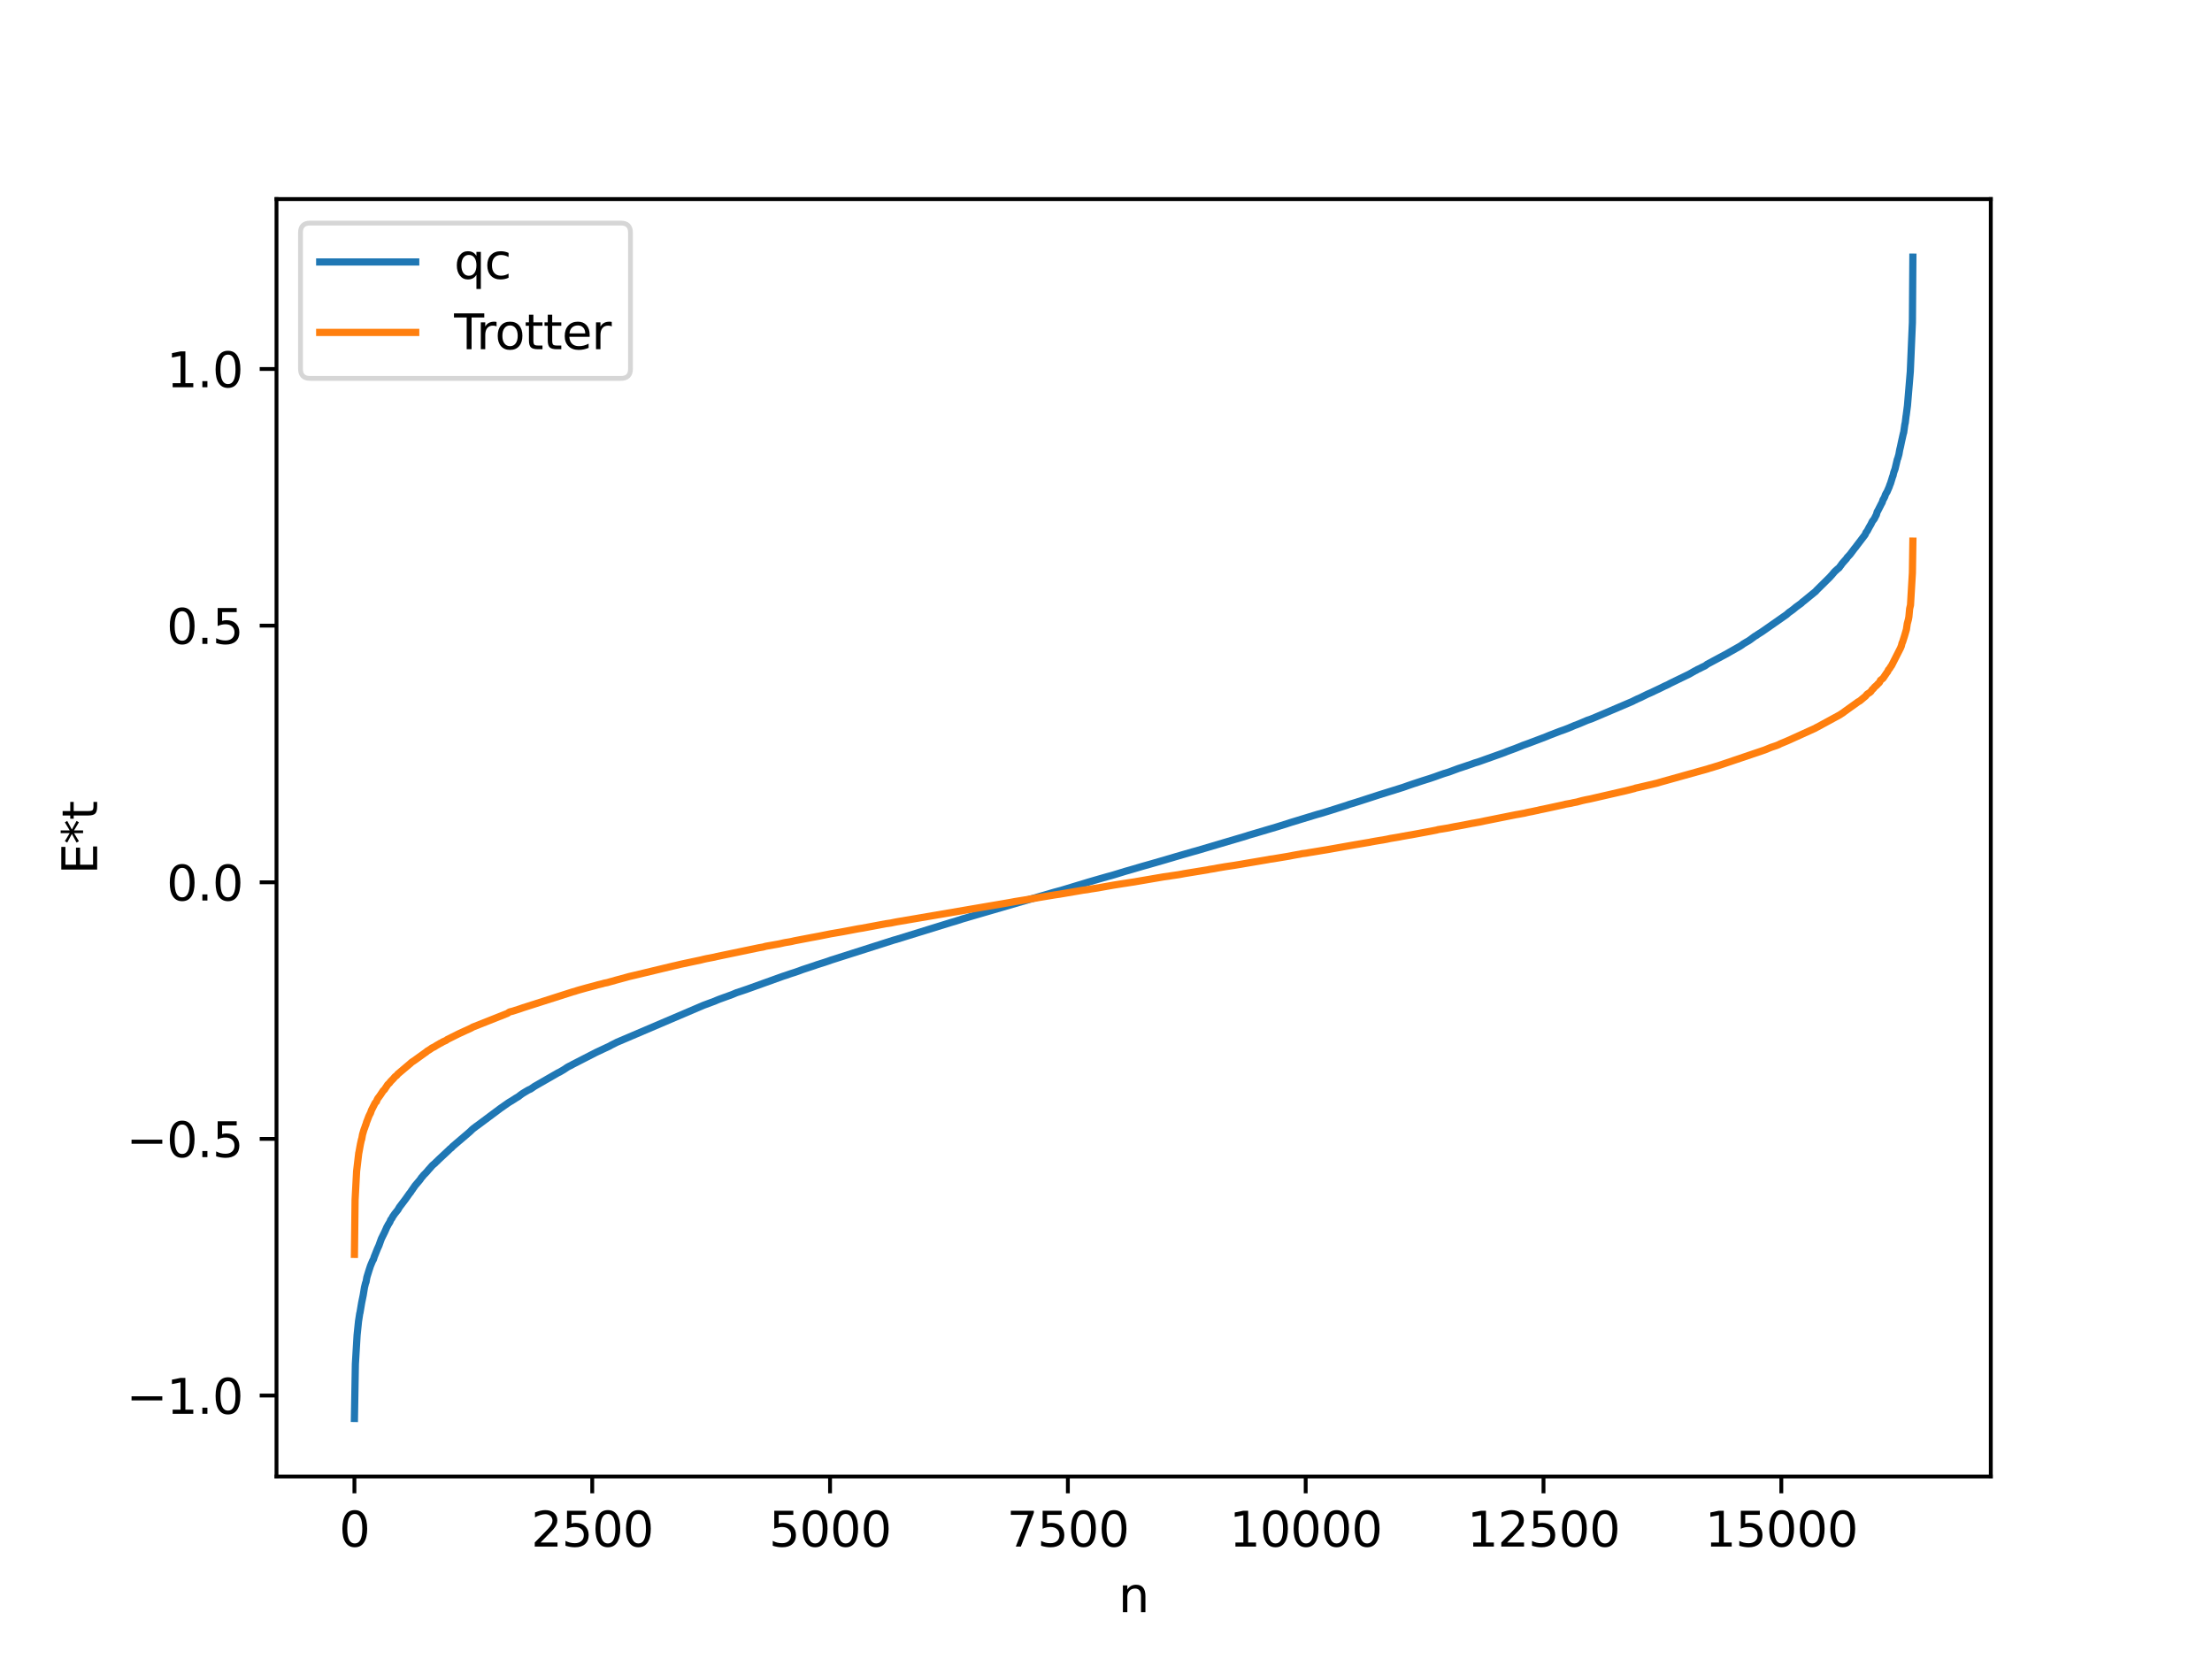 <?xml version="1.0" encoding="utf-8" standalone="no"?>
<!DOCTYPE svg PUBLIC "-//W3C//DTD SVG 1.1//EN"
  "http://www.w3.org/Graphics/SVG/1.1/DTD/svg11.dtd">
<svg xmlns:xlink="http://www.w3.org/1999/xlink" width="460.8pt" height="345.6pt" viewBox="0 0 460.8 345.6" xmlns="http://www.w3.org/2000/svg" version="1.1">
 <defs>
  <style type="text/css">*{stroke-linejoin: round; stroke-linecap: butt}</style>
 </defs>
 <g id="figure_1">
  <g id="patch_1">
   <path d="M 0 345.6 
L 460.8 345.6 
L 460.8 0 
L 0 0 
z
" style="fill: #ffffff"/>
  </g>
  <g id="axes_1">
   <g id="patch_2">
    <path d="M 57.6 307.584 
L 414.72 307.584 
L 414.72 41.472 
L 57.6 41.472 
z
" style="fill: #ffffff"/>
   </g>
   <g id="matplotlib.axis_1">
    <g id="xtick_1">
     <g id="line2d_1">
      <defs>
       <path id="ma8be97e9e6" d="M 0 0 
L 0 3.5 
" style="stroke: #000000; stroke-width: 0.8"/>
      </defs>
      <g>
       <use xlink:href="#ma8be97e9e6" x="73.833" y="307.584" style="stroke: #000000; stroke-width: 0.8"/>
      </g>
     </g>
     <g id="text_1">
      <!-- 0 -->
      <g transform="translate(70.651 322.182) scale(0.1 -0.1)">
       <defs>
        <path id="DejaVuSans-30" d="M 2034 4250 
Q 1547 4250 1301 3770 
Q 1056 3291 1056 2328 
Q 1056 1369 1301 889 
Q 1547 409 2034 409 
Q 2525 409 2770 889 
Q 3016 1369 3016 2328 
Q 3016 3291 2770 3770 
Q 2525 4250 2034 4250 
z
M 2034 4750 
Q 2819 4750 3233 4129 
Q 3647 3509 3647 2328 
Q 3647 1150 3233 529 
Q 2819 -91 2034 -91 
Q 1250 -91 836 529 
Q 422 1150 422 2328 
Q 422 3509 836 4129 
Q 1250 4750 2034 4750 
z
" transform="scale(0.016)"/>
       </defs>
       <use xlink:href="#DejaVuSans-30"/>
      </g>
     </g>
    </g>
    <g id="xtick_2">
     <g id="line2d_2">
      <g>
       <use xlink:href="#ma8be97e9e6" x="123.374" y="307.584" style="stroke: #000000; stroke-width: 0.8"/>
      </g>
     </g>
     <g id="text_2">
      <!-- 2500 -->
      <g transform="translate(110.649 322.182) scale(0.1 -0.1)">
       <defs>
        <path id="DejaVuSans-32" d="M 1228 531 
L 3431 531 
L 3431 0 
L 469 0 
L 469 531 
Q 828 903 1448 1529 
Q 2069 2156 2228 2338 
Q 2531 2678 2651 2914 
Q 2772 3150 2772 3378 
Q 2772 3750 2511 3984 
Q 2250 4219 1831 4219 
Q 1534 4219 1204 4116 
Q 875 4013 500 3803 
L 500 4441 
Q 881 4594 1212 4672 
Q 1544 4750 1819 4750 
Q 2544 4750 2975 4387 
Q 3406 4025 3406 3419 
Q 3406 3131 3298 2873 
Q 3191 2616 2906 2266 
Q 2828 2175 2409 1742 
Q 1991 1309 1228 531 
z
" transform="scale(0.016)"/>
        <path id="DejaVuSans-35" d="M 691 4666 
L 3169 4666 
L 3169 4134 
L 1269 4134 
L 1269 2991 
Q 1406 3038 1543 3061 
Q 1681 3084 1819 3084 
Q 2600 3084 3056 2656 
Q 3513 2228 3513 1497 
Q 3513 744 3044 326 
Q 2575 -91 1722 -91 
Q 1428 -91 1123 -41 
Q 819 9 494 109 
L 494 744 
Q 775 591 1075 516 
Q 1375 441 1709 441 
Q 2250 441 2565 725 
Q 2881 1009 2881 1497 
Q 2881 1984 2565 2268 
Q 2250 2553 1709 2553 
Q 1456 2553 1204 2497 
Q 953 2441 691 2322 
L 691 4666 
z
" transform="scale(0.016)"/>
       </defs>
       <use xlink:href="#DejaVuSans-32"/>
       <use xlink:href="#DejaVuSans-35" x="63.623"/>
       <use xlink:href="#DejaVuSans-30" x="127.246"/>
       <use xlink:href="#DejaVuSans-30" x="190.869"/>
      </g>
     </g>
    </g>
    <g id="xtick_3">
     <g id="line2d_3">
      <g>
       <use xlink:href="#ma8be97e9e6" x="172.915" y="307.584" style="stroke: #000000; stroke-width: 0.8"/>
      </g>
     </g>
     <g id="text_3">
      <!-- 5000 -->
      <g transform="translate(160.19 322.182) scale(0.1 -0.1)">
       <use xlink:href="#DejaVuSans-35"/>
       <use xlink:href="#DejaVuSans-30" x="63.623"/>
       <use xlink:href="#DejaVuSans-30" x="127.246"/>
       <use xlink:href="#DejaVuSans-30" x="190.869"/>
      </g>
     </g>
    </g>
    <g id="xtick_4">
     <g id="line2d_4">
      <g>
       <use xlink:href="#ma8be97e9e6" x="222.457" y="307.584" style="stroke: #000000; stroke-width: 0.8"/>
      </g>
     </g>
     <g id="text_4">
      <!-- 7500 -->
      <g transform="translate(209.732 322.182) scale(0.1 -0.1)">
       <defs>
        <path id="DejaVuSans-37" d="M 525 4666 
L 3525 4666 
L 3525 4397 
L 1831 0 
L 1172 0 
L 2766 4134 
L 525 4134 
L 525 4666 
z
" transform="scale(0.016)"/>
       </defs>
       <use xlink:href="#DejaVuSans-37"/>
       <use xlink:href="#DejaVuSans-35" x="63.623"/>
       <use xlink:href="#DejaVuSans-30" x="127.246"/>
       <use xlink:href="#DejaVuSans-30" x="190.869"/>
      </g>
     </g>
    </g>
    <g id="xtick_5">
     <g id="line2d_5">
      <g>
       <use xlink:href="#ma8be97e9e6" x="271.998" y="307.584" style="stroke: #000000; stroke-width: 0.8"/>
      </g>
     </g>
     <g id="text_5">
      <!-- 10000 -->
      <g transform="translate(256.092 322.182) scale(0.1 -0.1)">
       <defs>
        <path id="DejaVuSans-31" d="M 794 531 
L 1825 531 
L 1825 4091 
L 703 3866 
L 703 4441 
L 1819 4666 
L 2450 4666 
L 2450 531 
L 3481 531 
L 3481 0 
L 794 0 
L 794 531 
z
" transform="scale(0.016)"/>
       </defs>
       <use xlink:href="#DejaVuSans-31"/>
       <use xlink:href="#DejaVuSans-30" x="63.623"/>
       <use xlink:href="#DejaVuSans-30" x="127.246"/>
       <use xlink:href="#DejaVuSans-30" x="190.869"/>
       <use xlink:href="#DejaVuSans-30" x="254.492"/>
      </g>
     </g>
    </g>
    <g id="xtick_6">
     <g id="line2d_6">
      <g>
       <use xlink:href="#ma8be97e9e6" x="321.54" y="307.584" style="stroke: #000000; stroke-width: 0.8"/>
      </g>
     </g>
     <g id="text_6">
      <!-- 12500 -->
      <g transform="translate(305.633 322.182) scale(0.1 -0.1)">
       <use xlink:href="#DejaVuSans-31"/>
       <use xlink:href="#DejaVuSans-32" x="63.623"/>
       <use xlink:href="#DejaVuSans-35" x="127.246"/>
       <use xlink:href="#DejaVuSans-30" x="190.869"/>
       <use xlink:href="#DejaVuSans-30" x="254.492"/>
      </g>
     </g>
    </g>
    <g id="xtick_7">
     <g id="line2d_7">
      <g>
       <use xlink:href="#ma8be97e9e6" x="371.081" y="307.584" style="stroke: #000000; stroke-width: 0.8"/>
      </g>
     </g>
     <g id="text_7">
      <!-- 15000 -->
      <g transform="translate(355.175 322.182) scale(0.1 -0.1)">
       <use xlink:href="#DejaVuSans-31"/>
       <use xlink:href="#DejaVuSans-35" x="63.623"/>
       <use xlink:href="#DejaVuSans-30" x="127.246"/>
       <use xlink:href="#DejaVuSans-30" x="190.869"/>
       <use xlink:href="#DejaVuSans-30" x="254.492"/>
      </g>
     </g>
    </g>
    <g id="text_8">
     <!-- n -->
     <g transform="translate(232.991 335.861) scale(0.1 -0.1)">
      <defs>
       <path id="DejaVuSans-6e" d="M 3513 2113 
L 3513 0 
L 2938 0 
L 2938 2094 
Q 2938 2591 2744 2837 
Q 2550 3084 2163 3084 
Q 1697 3084 1428 2787 
Q 1159 2491 1159 1978 
L 1159 0 
L 581 0 
L 581 3500 
L 1159 3500 
L 1159 2956 
Q 1366 3272 1645 3428 
Q 1925 3584 2291 3584 
Q 2894 3584 3203 3211 
Q 3513 2838 3513 2113 
z
" transform="scale(0.016)"/>
      </defs>
      <use xlink:href="#DejaVuSans-6e"/>
     </g>
    </g>
   </g>
   <g id="matplotlib.axis_2">
    <g id="ytick_1">
     <g id="line2d_8">
      <defs>
       <path id="m317541b4c3" d="M 0 0 
L -3.5 0 
" style="stroke: #000000; stroke-width: 0.8"/>
      </defs>
      <g>
       <use xlink:href="#m317541b4c3" x="57.6" y="290.715" style="stroke: #000000; stroke-width: 0.8"/>
      </g>
     </g>
     <g id="text_9">
      <!-- −1.0 -->
      <g transform="translate(26.317 294.514) scale(0.1 -0.1)">
       <defs>
        <path id="DejaVuSans-2212" d="M 678 2272 
L 4684 2272 
L 4684 1741 
L 678 1741 
L 678 2272 
z
" transform="scale(0.016)"/>
        <path id="DejaVuSans-2e" d="M 684 794 
L 1344 794 
L 1344 0 
L 684 0 
L 684 794 
z
" transform="scale(0.016)"/>
       </defs>
       <use xlink:href="#DejaVuSans-2212"/>
       <use xlink:href="#DejaVuSans-31" x="83.789"/>
       <use xlink:href="#DejaVuSans-2e" x="147.412"/>
       <use xlink:href="#DejaVuSans-30" x="179.199"/>
      </g>
     </g>
    </g>
    <g id="ytick_2">
     <g id="line2d_9">
      <g>
       <use xlink:href="#m317541b4c3" x="57.6" y="237.254" style="stroke: #000000; stroke-width: 0.8"/>
      </g>
     </g>
     <g id="text_10">
      <!-- −0.5 -->
      <g transform="translate(26.317 241.053) scale(0.1 -0.1)">
       <use xlink:href="#DejaVuSans-2212"/>
       <use xlink:href="#DejaVuSans-30" x="83.789"/>
       <use xlink:href="#DejaVuSans-2e" x="147.412"/>
       <use xlink:href="#DejaVuSans-35" x="179.199"/>
      </g>
     </g>
    </g>
    <g id="ytick_3">
     <g id="line2d_10">
      <g>
       <use xlink:href="#m317541b4c3" x="57.6" y="183.793" style="stroke: #000000; stroke-width: 0.8"/>
      </g>
     </g>
     <g id="text_11">
      <!-- 0.0 -->
      <g transform="translate(34.697 187.592) scale(0.1 -0.1)">
       <use xlink:href="#DejaVuSans-30"/>
       <use xlink:href="#DejaVuSans-2e" x="63.623"/>
       <use xlink:href="#DejaVuSans-30" x="95.41"/>
      </g>
     </g>
    </g>
    <g id="ytick_4">
     <g id="line2d_11">
      <g>
       <use xlink:href="#m317541b4c3" x="57.6" y="130.332" style="stroke: #000000; stroke-width: 0.8"/>
      </g>
     </g>
     <g id="text_12">
      <!-- 0.5 -->
      <g transform="translate(34.697 134.131) scale(0.1 -0.1)">
       <use xlink:href="#DejaVuSans-30"/>
       <use xlink:href="#DejaVuSans-2e" x="63.623"/>
       <use xlink:href="#DejaVuSans-35" x="95.41"/>
      </g>
     </g>
    </g>
    <g id="ytick_5">
     <g id="line2d_12">
      <g>
       <use xlink:href="#m317541b4c3" x="57.6" y="76.871" style="stroke: #000000; stroke-width: 0.8"/>
      </g>
     </g>
     <g id="text_13">
      <!-- 1.0 -->
      <g transform="translate(34.697 80.67) scale(0.1 -0.1)">
       <use xlink:href="#DejaVuSans-31"/>
       <use xlink:href="#DejaVuSans-2e" x="63.623"/>
       <use xlink:href="#DejaVuSans-30" x="95.41"/>
      </g>
     </g>
    </g>
    <g id="text_14">
     <!-- E*t -->
     <g transform="translate(20.238 182.148) rotate(-90) scale(0.1 -0.1)">
      <defs>
       <path id="DejaVuSans-45" d="M 628 4666 
L 3578 4666 
L 3578 4134 
L 1259 4134 
L 1259 2753 
L 3481 2753 
L 3481 2222 
L 1259 2222 
L 1259 531 
L 3634 531 
L 3634 0 
L 628 0 
L 628 4666 
z
" transform="scale(0.016)"/>
       <path id="DejaVuSans-2a" d="M 3009 3897 
L 1888 3291 
L 3009 2681 
L 2828 2375 
L 1778 3009 
L 1778 1831 
L 1422 1831 
L 1422 3009 
L 372 2375 
L 191 2681 
L 1313 3291 
L 191 3897 
L 372 4206 
L 1422 3572 
L 1422 4750 
L 1778 4750 
L 1778 3572 
L 2828 4206 
L 3009 3897 
z
" transform="scale(0.016)"/>
       <path id="DejaVuSans-74" d="M 1172 4494 
L 1172 3500 
L 2356 3500 
L 2356 3053 
L 1172 3053 
L 1172 1153 
Q 1172 725 1289 603 
Q 1406 481 1766 481 
L 2356 481 
L 2356 0 
L 1766 0 
Q 1100 0 847 248 
Q 594 497 594 1153 
L 594 3053 
L 172 3053 
L 172 3500 
L 594 3500 
L 594 4494 
L 1172 4494 
z
" transform="scale(0.016)"/>
      </defs>
      <use xlink:href="#DejaVuSans-45"/>
      <use xlink:href="#DejaVuSans-2a" x="63.184"/>
      <use xlink:href="#DejaVuSans-74" x="113.184"/>
     </g>
    </g>
   </g>
   <g id="line2d_13">
    <path d="M 73.833 295.488 
L 74.031 284.177 
L 74.388 278.153 
L 74.685 275.27 
L 74.942 273.593 
L 74.982 273.496 
L 75.339 271.387 
L 75.656 269.838 
L 75.894 268.4 
L 75.933 268.168 
L 76.151 267.289 
L 76.25 267.059 
L 76.429 266.068 
L 76.884 264.597 
L 77.182 263.695 
L 77.499 262.931 
L 77.657 262.565 
L 77.776 262.408 
L 77.994 261.722 
L 78.054 261.592 
L 78.609 260.195 
L 78.787 259.8 
L 78.945 259.455 
L 79.302 258.45 
L 79.461 258.024 
L 80.134 256.669 
L 80.511 255.818 
L 80.551 255.699 
L 80.749 255.361 
L 80.828 255.186 
L 81.165 254.644 
L 81.224 254.548 
L 81.383 254.134 
L 81.64 253.793 
L 81.839 253.399 
L 81.977 253.224 
L 82.195 252.895 
L 82.929 251.98 
L 82.968 251.885 
L 83.206 251.478 
L 84.494 249.78 
L 84.573 249.666 
L 85.346 248.571 
L 85.485 248.436 
L 85.802 247.929 
L 85.901 247.821 
L 86.099 247.511 
L 86.238 247.327 
L 86.436 247.027 
L 87.467 245.81 
L 87.704 245.472 
L 87.764 245.368 
L 88.061 245.039 
L 88.239 244.795 
L 88.378 244.665 
L 88.616 244.429 
L 88.973 244.043 
L 89.27 243.682 
L 89.527 243.406 
L 90.023 242.833 
L 90.162 242.699 
L 90.637 242.297 
L 90.855 242.064 
L 91.133 241.816 
L 91.291 241.646 
L 93.293 239.776 
L 93.451 239.632 
L 93.729 239.348 
L 94.065 239.089 
L 94.283 238.84 
L 97.296 236.27 
L 97.771 235.862 
L 98.108 235.559 
L 98.227 235.416 
L 98.643 235.06 
L 98.92 234.865 
L 99.178 234.654 
L 99.436 234.482 
L 103.577 231.393 
L 104.013 231.068 
L 104.211 230.92 
L 105.876 229.754 
L 106.134 229.588 
L 106.352 229.461 
L 107.224 228.921 
L 107.382 228.806 
L 108.016 228.431 
L 108.135 228.335 
L 108.333 228.173 
L 108.829 227.817 
L 109.384 227.476 
L 109.681 227.302 
L 109.978 227.124 
L 110.216 227.002 
L 110.533 226.869 
L 111.365 226.297 
L 116.26 223.484 
L 116.617 223.319 
L 116.795 223.209 
L 117.251 222.942 
L 117.449 222.826 
L 118.162 222.346 
L 118.519 222.147 
L 119.034 221.897 
L 119.252 221.762 
L 124.147 219.25 
L 124.424 219.119 
L 127.04 217.893 
L 127.318 217.725 
L 127.575 217.6 
L 128.289 217.238 
L 128.566 217.097 
L 129.061 216.892 
L 146.54 209.427 
L 148.957 208.53 
L 149.155 208.437 
L 149.393 208.338 
L 149.77 208.184 
L 152.524 207.184 
L 153.456 206.79 
L 154.664 206.392 
L 155.556 206.088 
L 163.106 203.376 
L 163.701 203.186 
L 164.573 202.882 
L 164.91 202.77 
L 165.564 202.565 
L 165.94 202.435 
L 166.435 202.263 
L 167.169 201.986 
L 169.705 201.151 
L 170.161 200.982 
L 171.231 200.647 
L 171.726 200.491 
L 172.519 200.224 
L 173.094 200.016 
L 186.153 195.852 
L 186.668 195.712 
L 198.122 192.168 
L 199.054 191.901 
L 199.608 191.721 
L 199.866 191.647 
L 200.56 191.409 
L 201.352 191.188 
L 201.907 191.016 
L 219.643 185.852 
L 221.387 185.375 
L 226.044 183.966 
L 226.737 183.754 
L 228.144 183.344 
L 230.72 182.607 
L 231.473 182.407 
L 231.989 182.257 
L 232.504 182.101 
L 234.545 181.473 
L 235.139 181.311 
L 237.418 180.642 
L 237.914 180.495 
L 238.528 180.321 
L 239.638 180.009 
L 242.789 179.101 
L 243.185 178.979 
L 244.037 178.734 
L 244.77 178.511 
L 248.436 177.449 
L 249.249 177.229 
L 259.653 174.15 
L 260.148 173.979 
L 261.951 173.453 
L 266.014 172.247 
L 268.134 171.582 
L 268.887 171.335 
L 273.802 169.838 
L 274.555 169.611 
L 275.05 169.486 
L 276.536 169.033 
L 277.19 168.828 
L 280.638 167.734 
L 281.035 167.582 
L 281.57 167.421 
L 282.481 167.143 
L 284.403 166.522 
L 287.138 165.633 
L 292.191 164.054 
L 292.707 163.878 
L 293.321 163.656 
L 294.371 163.298 
L 296.333 162.652 
L 297.482 162.292 
L 297.819 162.188 
L 299.008 161.782 
L 299.781 161.498 
L 300.772 161.152 
L 301.901 160.807 
L 302.436 160.604 
L 303.843 160.08 
L 304.478 159.876 
L 304.854 159.748 
L 306.737 159.112 
L 307.153 158.954 
L 307.906 158.729 
L 313.078 156.888 
L 313.534 156.719 
L 313.91 156.555 
L 315.714 155.893 
L 316.13 155.728 
L 316.427 155.611 
L 316.843 155.446 
L 317.239 155.277 
L 318.567 154.803 
L 318.924 154.664 
L 321.024 153.871 
L 322.094 153.461 
L 322.729 153.194 
L 324.75 152.415 
L 324.988 152.323 
L 325.939 151.989 
L 326.771 151.667 
L 328.059 151.118 
L 328.634 150.906 
L 329.149 150.698 
L 330.655 150.055 
L 331.428 149.79 
L 332.399 149.389 
L 340.108 146.1 
L 340.326 145.981 
L 341.059 145.623 
L 341.812 145.296 
L 342.288 145.056 
L 343.199 144.608 
L 343.833 144.336 
L 345.934 143.341 
L 346.37 143.124 
L 346.687 142.966 
L 347.539 142.576 
L 347.935 142.358 
L 348.233 142.212 
L 351.879 140.444 
L 352.275 140.222 
L 352.652 140 
L 353.088 139.752 
L 353.365 139.63 
L 353.563 139.492 
L 354.138 139.233 
L 354.495 139.038 
L 355.168 138.718 
L 355.466 138.513 
L 355.624 138.38 
L 359.191 136.468 
L 359.449 136.332 
L 362.5 134.603 
L 362.917 134.33 
L 363.135 134.153 
L 363.67 133.835 
L 364.264 133.494 
L 364.641 133.235 
L 365.592 132.53 
L 365.889 132.376 
L 366.048 132.243 
L 366.226 132.134 
L 366.583 131.905 
L 367.038 131.617 
L 372.211 128.003 
L 372.389 127.836 
L 372.765 127.511 
L 373.023 127.349 
L 373.598 126.919 
L 373.954 126.626 
L 374.093 126.499 
L 375.262 125.653 
L 375.46 125.438 
L 375.758 125.215 
L 378.155 123.258 
L 378.235 123.206 
L 378.373 123.02 
L 381.227 120.198 
L 381.386 120.011 
L 381.623 119.759 
L 382.079 119.208 
L 382.258 119.025 
L 382.733 118.589 
L 382.872 118.469 
L 383.11 118.295 
L 383.328 117.978 
L 383.486 117.788 
L 383.704 117.464 
L 383.982 117.136 
L 384.636 116.398 
L 384.655 116.396 
L 384.794 116.141 
L 384.972 115.957 
L 385.408 115.491 
L 386.34 114.245 
L 386.538 114.02 
L 386.796 113.668 
L 388.539 111.379 
L 388.738 110.896 
L 388.956 110.652 
L 389.391 109.826 
L 389.768 109.182 
L 390.026 108.636 
L 390.442 108.092 
L 390.779 107.411 
L 390.858 107.301 
L 391.076 106.554 
L 391.175 106.437 
L 391.968 104.87 
L 392.067 104.726 
L 392.265 104.128 
L 392.423 103.875 
L 392.622 103.489 
L 392.76 103.061 
L 392.998 102.616 
L 393.077 102.53 
L 393.216 102.207 
L 393.533 101.481 
L 393.751 100.857 
L 393.811 100.757 
L 394.266 99.28 
L 394.346 99.108 
L 394.504 98.421 
L 394.702 97.889 
L 394.782 97.652 
L 395.257 95.645 
L 395.317 95.569 
L 395.574 94.658 
L 395.753 93.652 
L 395.891 93.103 
L 396.129 91.96 
L 396.525 90.192 
L 396.565 90.14 
L 396.803 88.476 
L 396.902 88.03 
L 397.06 86.711 
L 397.1 86.487 
L 397.358 84.5 
L 397.952 77.394 
L 398.388 67.166 
L 398.487 53.568 
L 398.487 53.568 
" clip-path="url(#p0b5f64b721)" style="fill: none; stroke: #1f77b4; stroke-width: 1.5; stroke-linecap: square"/>
   </g>
   <g id="line2d_14">
    <path d="M 73.833 261.311 
L 73.971 249.954 
L 74.289 243.983 
L 74.744 240.12 
L 74.764 240.108 
L 75.042 238.572 
L 75.081 238.359 
L 75.299 237.372 
L 75.339 237.352 
L 75.517 236.363 
L 75.775 235.473 
L 75.933 235.013 
L 75.953 235.012 
L 76.151 234.393 
L 76.191 234.36 
L 76.389 233.68 
L 76.429 233.617 
L 76.845 232.523 
L 76.964 232.279 
L 77.142 231.917 
L 77.162 231.915 
L 77.38 231.283 
L 77.994 230.066 
L 78.153 229.754 
L 78.291 229.603 
L 78.41 229.499 
L 78.549 229.119 
L 78.747 228.758 
L 78.866 228.631 
L 79.282 228.048 
L 79.48 227.746 
L 79.58 227.603 
L 79.857 227.176 
L 80.055 227.04 
L 80.233 226.76 
L 80.63 226.174 
L 80.749 225.972 
L 80.947 225.786 
L 81.185 225.552 
L 81.323 225.341 
L 81.997 224.652 
L 82.096 224.521 
L 82.314 224.274 
L 82.493 224.15 
L 82.651 224.025 
L 82.849 223.765 
L 85.386 221.622 
L 85.485 221.553 
L 85.643 221.38 
L 85.941 221.164 
L 86.178 221.017 
L 88.616 219.268 
L 88.774 219.176 
L 88.973 218.973 
L 89.191 218.849 
L 89.369 218.741 
L 89.785 218.47 
L 89.963 218.323 
L 90.32 218.154 
L 90.479 218.079 
L 90.657 217.961 
L 90.974 217.76 
L 91.489 217.473 
L 91.687 217.344 
L 91.925 217.248 
L 92.242 217.04 
L 92.916 216.744 
L 93.174 216.547 
L 95.472 215.398 
L 95.71 215.286 
L 98.267 214.109 
L 98.425 213.991 
L 105.737 211.093 
L 105.916 210.956 
L 106.173 210.798 
L 106.768 210.655 
L 108.254 210.179 
L 108.948 209.935 
L 119.292 206.63 
L 119.827 206.488 
L 120.104 206.387 
L 120.54 206.256 
L 120.778 206.187 
L 122.205 205.789 
L 122.621 205.681 
L 124.048 205.303 
L 124.504 205.166 
L 124.979 205.054 
L 125.633 204.891 
L 125.851 204.818 
L 126.485 204.699 
L 127.179 204.498 
L 127.872 204.32 
L 128.209 204.21 
L 130.587 203.565 
L 131.023 203.441 
L 132.371 203.124 
L 140.258 201.232 
L 140.773 201.121 
L 141.665 200.903 
L 145.014 200.191 
L 146.143 199.949 
L 146.5 199.853 
L 147.114 199.715 
L 148.838 199.384 
L 149.274 199.273 
L 158.113 197.432 
L 158.727 197.327 
L 158.984 197.28 
L 159.519 197.127 
L 162.234 196.647 
L 162.631 196.56 
L 163.245 196.42 
L 163.622 196.345 
L 164.553 196.194 
L 164.989 196.106 
L 165.504 195.983 
L 169.091 195.298 
L 169.666 195.194 
L 170.022 195.127 
L 170.656 195.008 
L 171.092 194.921 
L 173.074 194.522 
L 173.669 194.421 
L 174.6 194.262 
L 174.798 194.229 
L 175.63 194.082 
L 177.335 193.76 
L 178.147 193.605 
L 178.9 193.464 
L 179.594 193.358 
L 184.548 192.43 
L 185.578 192.283 
L 186.212 192.148 
L 186.807 192.033 
L 209.992 188.073 
L 210.943 187.902 
L 211.439 187.807 
L 213.48 187.478 
L 215.382 187.154 
L 216.611 186.938 
L 217.285 186.827 
L 219.742 186.419 
L 220.713 186.279 
L 225.291 185.498 
L 225.588 185.445 
L 226.519 185.325 
L 227.332 185.175 
L 227.708 185.124 
L 228.858 184.946 
L 229.313 184.858 
L 232.028 184.378 
L 234.109 184.045 
L 234.386 184.008 
L 235.199 183.88 
L 236.388 183.701 
L 236.725 183.638 
L 242.392 182.669 
L 242.65 182.634 
L 243.542 182.513 
L 243.918 182.446 
L 244.988 182.29 
L 245.484 182.218 
L 246.237 182.083 
L 246.712 181.99 
L 251.627 181.19 
L 251.944 181.113 
L 252.974 180.953 
L 253.688 180.812 
L 255.253 180.547 
L 257.096 180.271 
L 258.166 180.093 
L 258.642 180.015 
L 259.276 179.903 
L 264.29 179.051 
L 264.448 179.011 
L 265.261 178.9 
L 267.024 178.605 
L 268.312 178.39 
L 268.748 178.313 
L 269.323 178.195 
L 270.076 178.057 
L 270.889 177.92 
L 271.186 177.843 
L 272.137 177.724 
L 272.751 177.608 
L 273.484 177.494 
L 275.585 177.145 
L 276.417 177.011 
L 282.144 175.997 
L 284.384 175.615 
L 285.434 175.44 
L 285.592 175.397 
L 286.425 175.246 
L 287.693 175.035 
L 288.01 174.99 
L 288.941 174.819 
L 289.635 174.666 
L 290.844 174.467 
L 291.676 174.324 
L 291.854 174.28 
L 293.46 173.993 
L 293.915 173.922 
L 298.057 173.153 
L 299.305 172.907 
L 299.603 172.816 
L 300.296 172.705 
L 301.802 172.46 
L 302.298 172.35 
L 302.991 172.211 
L 303.903 172.056 
L 305.112 171.828 
L 306.756 171.502 
L 306.994 171.469 
L 307.965 171.29 
L 308.263 171.241 
L 308.857 171.118 
L 309.214 171.034 
L 315.892 169.697 
L 316.189 169.651 
L 317.656 169.383 
L 317.973 169.299 
L 318.448 169.193 
L 319.122 169.067 
L 319.954 168.887 
L 320.331 168.817 
L 320.767 168.701 
L 321.48 168.561 
L 322.253 168.394 
L 325.741 167.641 
L 326.157 167.528 
L 327.326 167.323 
L 327.663 167.236 
L 328.515 167.074 
L 328.792 166.994 
L 329.09 166.914 
L 329.664 166.762 
L 330.398 166.6 
L 331.23 166.438 
L 338.403 164.79 
L 338.621 164.744 
L 339.077 164.628 
L 339.949 164.407 
L 340.484 164.272 
L 340.742 164.169 
L 341.396 164.035 
L 341.653 163.969 
L 345.22 163.134 
L 345.894 162.928 
L 355.862 160.143 
L 356.02 160.075 
L 356.516 159.942 
L 357.229 159.719 
L 358.319 159.382 
L 367.613 156.233 
L 368.564 155.845 
L 368.941 155.689 
L 370.051 155.321 
L 370.625 155.084 
L 370.823 154.965 
L 372.488 154.272 
L 378.195 151.681 
L 378.354 151.571 
L 378.611 151.45 
L 383.328 148.882 
L 383.466 148.781 
L 384.001 148.432 
L 384.219 148.255 
L 386.796 146.415 
L 387.013 146.246 
L 387.41 146.028 
L 387.786 145.725 
L 387.905 145.616 
L 388.658 144.996 
L 388.757 144.848 
L 388.956 144.613 
L 389.51 144.258 
L 389.748 144.055 
L 390.006 143.651 
L 390.283 143.436 
L 390.362 143.308 
L 390.501 143.138 
L 390.64 143.015 
L 390.977 142.724 
L 391.215 142.445 
L 391.353 142.336 
L 391.551 142.127 
L 391.73 141.722 
L 392.265 141.308 
L 393.097 140.077 
L 393.236 139.926 
L 393.375 139.565 
L 393.553 139.372 
L 393.652 139.245 
L 393.929 138.791 
L 394.029 138.69 
L 395.911 134.994 
L 396.05 134.627 
L 396.07 134.625 
L 396.228 133.982 
L 396.347 133.733 
L 396.724 132.552 
L 397.14 131.132 
L 397.318 129.929 
L 397.556 129.04 
L 397.655 128.501 
L 397.814 126.804 
L 397.992 126.049 
L 398.388 119.33 
L 398.487 112.723 
L 398.487 112.723 
" clip-path="url(#p0b5f64b721)" style="fill: none; stroke: #ff7f0e; stroke-width: 1.5; stroke-linecap: square"/>
   </g>
   <g id="patch_3">
    <path d="M 57.6 307.584 
L 57.6 41.472 
" style="fill: none; stroke: #000000; stroke-width: 0.8; stroke-linejoin: miter; stroke-linecap: square"/>
   </g>
   <g id="patch_4">
    <path d="M 414.72 307.584 
L 414.72 41.472 
" style="fill: none; stroke: #000000; stroke-width: 0.8; stroke-linejoin: miter; stroke-linecap: square"/>
   </g>
   <g id="patch_5">
    <path d="M 57.6 307.584 
L 414.72 307.584 
" style="fill: none; stroke: #000000; stroke-width: 0.8; stroke-linejoin: miter; stroke-linecap: square"/>
   </g>
   <g id="patch_6">
    <path d="M 57.6 41.472 
L 414.72 41.472 
" style="fill: none; stroke: #000000; stroke-width: 0.8; stroke-linejoin: miter; stroke-linecap: square"/>
   </g>
   <g id="legend_1">
    <g id="patch_7">
     <path d="M 64.6 78.828 
L 129.342 78.828 
Q 131.342 78.828 131.342 76.828 
L 131.342 48.472 
Q 131.342 46.472 129.342 46.472 
L 64.6 46.472 
Q 62.6 46.472 62.6 48.472 
L 62.6 76.828 
Q 62.6 78.828 64.6 78.828 
z
" style="fill: #ffffff; opacity: 0.8; stroke: #cccccc; stroke-linejoin: miter"/>
    </g>
    <g id="line2d_15">
     <path d="M 66.6 54.57 
L 76.6 54.57 
L 86.6 54.57 
" style="fill: none; stroke: #1f77b4; stroke-width: 1.5; stroke-linecap: square"/>
    </g>
    <g id="text_15">
     <!-- qc -->
     <g transform="translate(94.6 58.07) scale(0.1 -0.1)">
      <defs>
       <path id="DejaVuSans-71" d="M 947 1747 
Q 947 1113 1208 752 
Q 1469 391 1925 391 
Q 2381 391 2643 752 
Q 2906 1113 2906 1747 
Q 2906 2381 2643 2742 
Q 2381 3103 1925 3103 
Q 1469 3103 1208 2742 
Q 947 2381 947 1747 
z
M 2906 525 
Q 2725 213 2448 61 
Q 2172 -91 1784 -91 
Q 1150 -91 751 415 
Q 353 922 353 1747 
Q 353 2572 751 3078 
Q 1150 3584 1784 3584 
Q 2172 3584 2448 3432 
Q 2725 3281 2906 2969 
L 2906 3500 
L 3481 3500 
L 3481 -1331 
L 2906 -1331 
L 2906 525 
z
" transform="scale(0.016)"/>
       <path id="DejaVuSans-63" d="M 3122 3366 
L 3122 2828 
Q 2878 2963 2633 3030 
Q 2388 3097 2138 3097 
Q 1578 3097 1268 2742 
Q 959 2388 959 1747 
Q 959 1106 1268 751 
Q 1578 397 2138 397 
Q 2388 397 2633 464 
Q 2878 531 3122 666 
L 3122 134 
Q 2881 22 2623 -34 
Q 2366 -91 2075 -91 
Q 1284 -91 818 406 
Q 353 903 353 1747 
Q 353 2603 823 3093 
Q 1294 3584 2113 3584 
Q 2378 3584 2631 3529 
Q 2884 3475 3122 3366 
z
" transform="scale(0.016)"/>
      </defs>
      <use xlink:href="#DejaVuSans-71"/>
      <use xlink:href="#DejaVuSans-63" x="63.477"/>
     </g>
    </g>
    <g id="line2d_16">
     <path d="M 66.6 69.249 
L 76.6 69.249 
L 86.6 69.249 
" style="fill: none; stroke: #ff7f0e; stroke-width: 1.5; stroke-linecap: square"/>
    </g>
    <g id="text_16">
     <!-- Trotter -->
     <g transform="translate(94.6 72.749) scale(0.1 -0.1)">
      <defs>
       <path id="DejaVuSans-54" d="M -19 4666 
L 3928 4666 
L 3928 4134 
L 2272 4134 
L 2272 0 
L 1638 0 
L 1638 4134 
L -19 4134 
L -19 4666 
z
" transform="scale(0.016)"/>
       <path id="DejaVuSans-72" d="M 2631 2963 
Q 2534 3019 2420 3045 
Q 2306 3072 2169 3072 
Q 1681 3072 1420 2755 
Q 1159 2438 1159 1844 
L 1159 0 
L 581 0 
L 581 3500 
L 1159 3500 
L 1159 2956 
Q 1341 3275 1631 3429 
Q 1922 3584 2338 3584 
Q 2397 3584 2469 3576 
Q 2541 3569 2628 3553 
L 2631 2963 
z
" transform="scale(0.016)"/>
       <path id="DejaVuSans-6f" d="M 1959 3097 
Q 1497 3097 1228 2736 
Q 959 2375 959 1747 
Q 959 1119 1226 758 
Q 1494 397 1959 397 
Q 2419 397 2687 759 
Q 2956 1122 2956 1747 
Q 2956 2369 2687 2733 
Q 2419 3097 1959 3097 
z
M 1959 3584 
Q 2709 3584 3137 3096 
Q 3566 2609 3566 1747 
Q 3566 888 3137 398 
Q 2709 -91 1959 -91 
Q 1206 -91 779 398 
Q 353 888 353 1747 
Q 353 2609 779 3096 
Q 1206 3584 1959 3584 
z
" transform="scale(0.016)"/>
       <path id="DejaVuSans-65" d="M 3597 1894 
L 3597 1613 
L 953 1613 
Q 991 1019 1311 708 
Q 1631 397 2203 397 
Q 2534 397 2845 478 
Q 3156 559 3463 722 
L 3463 178 
Q 3153 47 2828 -22 
Q 2503 -91 2169 -91 
Q 1331 -91 842 396 
Q 353 884 353 1716 
Q 353 2575 817 3079 
Q 1281 3584 2069 3584 
Q 2775 3584 3186 3129 
Q 3597 2675 3597 1894 
z
M 3022 2063 
Q 3016 2534 2758 2815 
Q 2500 3097 2075 3097 
Q 1594 3097 1305 2825 
Q 1016 2553 972 2059 
L 3022 2063 
z
" transform="scale(0.016)"/>
      </defs>
      <use xlink:href="#DejaVuSans-54"/>
      <use xlink:href="#DejaVuSans-72" x="46.334"/>
      <use xlink:href="#DejaVuSans-6f" x="85.197"/>
      <use xlink:href="#DejaVuSans-74" x="146.379"/>
      <use xlink:href="#DejaVuSans-74" x="185.588"/>
      <use xlink:href="#DejaVuSans-65" x="224.797"/>
      <use xlink:href="#DejaVuSans-72" x="286.32"/>
     </g>
    </g>
   </g>
  </g>
 </g>
 <defs>
  <clipPath id="p0b5f64b721">
   <rect x="57.6" y="41.472" width="357.12" height="266.112"/>
  </clipPath>
 </defs>
</svg>
